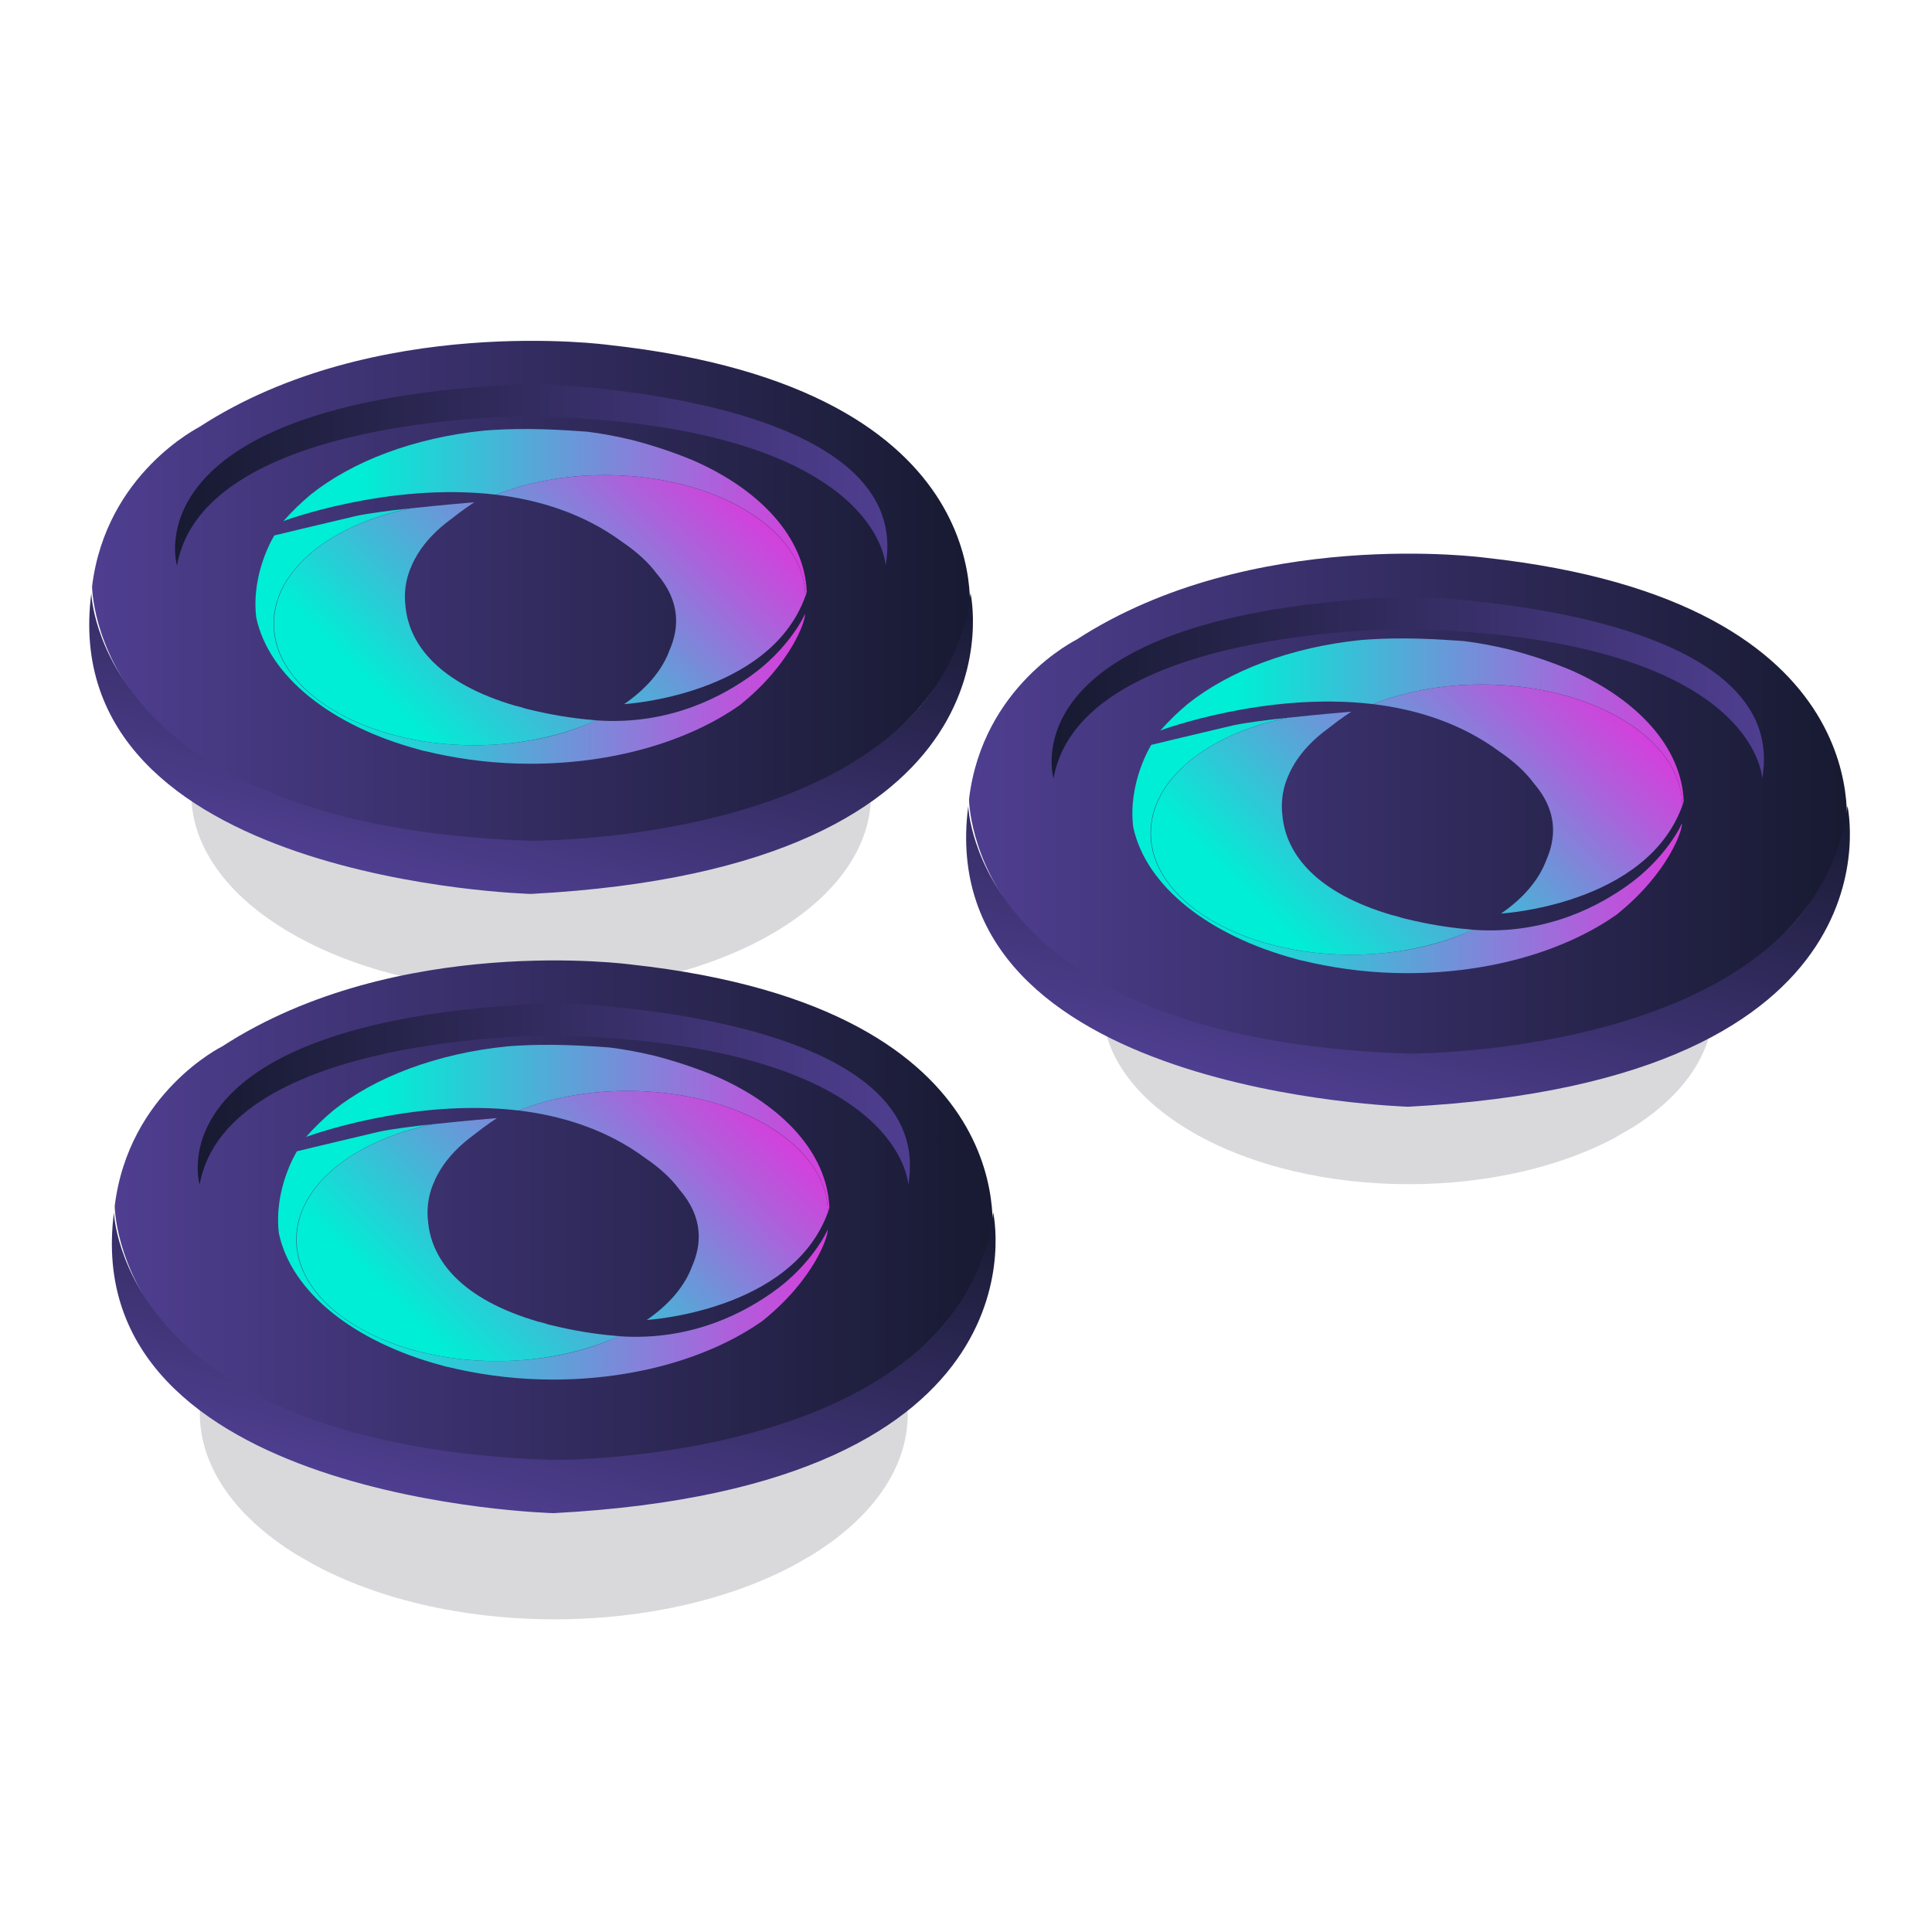 <?xml version="1.0" encoding="utf-8"?>
<!-- Generator: Adobe Illustrator 24.2.0, SVG Export Plug-In . SVG Version: 6.00 Build 0)  -->
<svg version="1.1" id="Capa_1" xmlns="http://www.w3.org/2000/svg" xmlns:xlink="http://www.w3.org/1999/xlink" x="0px" y="0px"
	 viewBox="0 0 512 512" style="enable-background:new 0 0 512 512;" xml:space="preserve">
<style type="text/css">
	.st0{opacity:0.17;}
	.st1{enable-background:new    ;}
	.st2{clip-path:url(#SVGID_2_);}
	.st3{fill:#1D1B30;}
	.st4{fill:url(#SVGID_3_);}
	.st5{fill:url(#XMLID_4_);}
	.st6{fill:url(#XMLID_8_);}
	.st7{clip-path:url(#SVGID_5_);}
	.st8{fill:url(#SVGID_6_);}
	.st9{fill:url(#XMLID_9_);}
	.st10{fill:url(#XMLID_10_);}
	.st11{clip-path:url(#SVGID_8_);}
	.st12{fill:url(#SVGID_9_);}
	.st13{fill:url(#XMLID_11_);}
	.st14{fill:url(#XMLID_15_);}
	.st15{fill:url(#SVGID_10_);}
	.st16{fill:url(#SVGID_11_);}
	.st17{fill:url(#SVGID_12_);}
	.st18{fill:url(#SVGID_13_);}
	.st19{fill:url(#SVGID_14_);}
	.st20{fill:url(#SVGID_15_);}
	.st21{fill:url(#SVGID_16_);}
	.st22{fill:url(#SVGID_17_);}
	.st23{fill:url(#SVGID_18_);}
	.st24{fill:url(#SVGID_19_);}
	.st25{fill:url(#SVGID_20_);}
	.st26{fill:url(#SVGID_21_);}
</style>
<g id="XMLID_26_" class="st0">
	<g>
		<g class="st1">
			<g>
				<defs>
					<polygon id="SVGID_1_" points="13.4,210.6 140.3,136.8 268.1,210.6 141.2,284.3 					"/>
				</defs>
				<clipPath id="SVGID_2_">
					<use xlink:href="#SVGID_1_"  style="overflow:visible;"/>
				</clipPath>
				<g class="st2">
					<g>
						<g>
							<g>
								<path class="st3" d="M204.2,173.7c-35.3-20.4-92.3-20.4-127.4,0c-35,20.3-34.8,53.4,0.5,73.7c35.3,20.4,92.3,20.4,127.4,0
									C239.7,227.1,239.5,194,204.2,173.7"/>
							</g>
						</g>
					</g>
				</g>
			</g>
		</g>
	</g>
</g>
<linearGradient id="SVGID_3_" gradientUnits="userSpaceOnUse" x1="24.4" y1="18693.074" x2="257.068" y2="18693.074" gradientTransform="matrix(1 0 0 1 0 -18536)">
	<stop  offset="0" style="stop-color:#4F3E90"/>
	<stop  offset="1" style="stop-color:#171A31"/>
</linearGradient>
<path class="st4" d="M24.4,155.4c0,0,0,62.7,107.4,68.1s124.9-58,124.9-58s11.6-62.4-95.5-74.1c0,0-61.9-8.4-108.3,21.7
	C52.9,113.2,28.1,125.3,24.4,155.4z"/>
<linearGradient id="XMLID_4_" gradientUnits="userSpaceOnUse" x1="3125.799" y1="8.831" x2="3314.573" y2="8.831" gradientTransform="matrix(-1 0 0 1.121 3360.957 115.904)">
	<stop  offset="0" style="stop-color:#4F3E90"/>
	<stop  offset="1" style="stop-color:#171A31"/>
</linearGradient>
<path id="XMLID_1_" class="st5" d="M234.7,149.9c0,0-1.3-37.4-93.9-39.6c0,0-86.8-0.6-93.9,39.6c0,0-13.2-43.9,93.9-48.2
	C140.8,101.7,242.8,103.7,234.7,149.9z"/>
<linearGradient id="XMLID_8_" gradientUnits="userSpaceOnUse" x1="121.418" y1="18773.547" x2="150.6" y2="18664.637" gradientTransform="matrix(1 0 0 1 0 -18536)">
	<stop  offset="0" style="stop-color:#4F3E90"/>
	<stop  offset="1" style="stop-color:#171A31"/>
</linearGradient>
<path id="XMLID_6_" class="st6" d="M24.2,157.2c0,0,1.6,61.9,116.5,65.6c0,0,107.7,0.9,116.5-65.6c0,0,16.4,72.7-116.5,79.7
	C140.7,236.9,14.3,233.6,24.2,157.2z"/>
<g id="XMLID_7_" class="st0">
	<g>
		<g class="st1">
			<g>
				<defs>
					<polygon id="SVGID_4_" points="258.7,267 372.7,200.7 487.5,266.9 373.4,333.2 					"/>
				</defs>
				<clipPath id="SVGID_5_">
					<use xlink:href="#SVGID_4_"  style="overflow:visible;"/>
				</clipPath>
				<g class="st7">
					<g>
						<g>
							<g>
								<path class="st3" d="M430.1,233.8c-31.7-18.3-82.9-18.3-114.4,0s-31.3,48,0.4,66.3c31.7,18.3,82.9,18.3,114.4,0
									C461.9,281.8,461.8,252.1,430.1,233.8"/>
							</g>
						</g>
					</g>
				</g>
			</g>
		</g>
	</g>
</g>
<linearGradient id="SVGID_6_" gradientUnits="userSpaceOnUse" x1="256.8" y1="18749.481" x2="489.468" y2="18749.481" gradientTransform="matrix(1 0 0 1 0 -18536)">
	<stop  offset="0" style="stop-color:#4F3E90"/>
	<stop  offset="1" style="stop-color:#171A31"/>
</linearGradient>
<path class="st8" d="M256.8,211.8c0,0,0,62.7,107.4,68.1c107.4,5.5,124.9-58,124.9-58s11.6-62.4-95.5-74.1c0,0-61.9-8.4-108.3,21.7
	C285.2,169.6,260.4,181.7,256.8,211.8z"/>
<linearGradient id="XMLID_9_" gradientUnits="userSpaceOnUse" x1="2893.499" y1="59.161" x2="3082.273" y2="59.161" gradientTransform="matrix(-1 0 0 1.121 3360.957 115.904)">
	<stop  offset="0" style="stop-color:#4F3E90"/>
	<stop  offset="1" style="stop-color:#171A31"/>
</linearGradient>
<path id="XMLID_5_" class="st9" d="M467,206.3c0,0-1.3-37.4-93.9-39.6c0,0-86.8-0.6-93.9,39.6c0,0-13.2-43.9,93.9-48.2
	C373.1,158.1,475.1,160.1,467,206.3z"/>
<linearGradient id="XMLID_10_" gradientUnits="userSpaceOnUse" x1="353.823" y1="18829.926" x2="383" y2="18721.037" gradientTransform="matrix(1 0 0 1 0 -18536)">
	<stop  offset="0" style="stop-color:#4F3E90"/>
	<stop  offset="1" style="stop-color:#171A31"/>
</linearGradient>
<path id="XMLID_2_" class="st10" d="M256.6,213.6c0,0,1.6,61.9,116.5,65.6c0,0,107.7,0.9,116.5-65.6c0,0,16.4,72.7-116.5,79.7
	C373,293.2,246.6,290,256.6,213.6z"/>
<g id="XMLID_14_" class="st0">
	<g>
		<g class="st1">
			<g>
				<defs>
					<polygon id="SVGID_7_" points="14,374.7 146.3,297.8 279.4,374.7 147.2,451.6 					"/>
				</defs>
				<clipPath id="SVGID_8_">
					<use xlink:href="#SVGID_7_"  style="overflow:visible;"/>
				</clipPath>
				<g class="st11">
					<g>
						<g>
							<g>
								<path class="st3" d="M212.9,336.3c-36.8-21.2-96.2-21.2-132.7,0c-36.5,21.2-36.3,55.6,0.4,76.9c36.7,21.3,96.2,21.2,132.7,0
									C249.8,391.9,249.6,357.5,212.9,336.3"/>
							</g>
						</g>
					</g>
				</g>
			</g>
		</g>
	</g>
</g>
<linearGradient id="SVGID_9_" gradientUnits="userSpaceOnUse" x1="30.4" y1="18857.273" x2="263.068" y2="18857.273" gradientTransform="matrix(1 0 0 1 0 -18536)">
	<stop  offset="0" style="stop-color:#4F3E90"/>
	<stop  offset="1" style="stop-color:#171A31"/>
</linearGradient>
<path class="st12" d="M30.4,319.6c0,0,0,62.7,107.4,68.1c107.4,5.4,124.9-58,124.9-58s11.6-62.4-95.5-74.1c0,0-61.9-8.4-108.3,21.7
	C58.9,277.3,34.1,289.5,30.4,319.6z"/>
<linearGradient id="XMLID_11_" gradientUnits="userSpaceOnUse" x1="3119.81" y1="155.27" x2="3308.573" y2="155.27" gradientTransform="matrix(-1 0 0 1.121 3360.957 115.904)">
	<stop  offset="0" style="stop-color:#4F3E90"/>
	<stop  offset="1" style="stop-color:#171A31"/>
</linearGradient>
<path id="XMLID_13_" class="st13" d="M240.7,314c0,0-1.3-37.4-93.9-39.6c0,0-86.8-0.6-93.9,39.6c0,0-13.2-43.9,93.9-48.2
	C146.8,265.8,248.7,267.8,240.7,314z"/>
<linearGradient id="XMLID_15_" gradientUnits="userSpaceOnUse" x1="127.41" y1="18937.678" x2="156.6" y2="18828.736" gradientTransform="matrix(1 0 0 1 0 -18536)">
	<stop  offset="0" style="stop-color:#4F3E90"/>
	<stop  offset="1" style="stop-color:#171A31"/>
</linearGradient>
<path id="XMLID_12_" class="st14" d="M30.2,321.3c0,0,1.6,61.9,116.5,65.6c0,0,107.7,0.9,116.5-65.6c0,0,16.4,72.7-116.5,79.7
	C146.7,401,20.3,397.8,30.2,321.3z"/>
<g>
	<linearGradient id="SVGID_10_" gradientUnits="userSpaceOnUse" x1="67.734" y1="168.598" x2="213.379" y2="168.598">
		<stop  offset="0.149" style="stop-color:#00EED5"/>
		<stop  offset="0.382" style="stop-color:#3EBBD7"/>
		<stop  offset="0.809" style="stop-color:#AB62DB"/>
		<stop  offset="1" style="stop-color:#D63EDC"/>
	</linearGradient>
	<path class="st15" d="M198.7,179.3c-6.1,4.3-20.4,13.1-40.8,11.6c-8.9,4.2-20.1,6.6-32.3,6.6c-29.3,0-53.1-14.4-53.1-32.2
		c0-14.3,15.3-26.4,36.4-30.6c-5.8,0.6-11.7,1.4-14.8,2.1c-11.5,2.7-21.4,5.1-21.4,5.1s-6.2,9.8-4.8,21.7c3.3,15.7,20,28.8,43,35
		c0.7,0.2,1.3,0.4,2,0.5c0,0,0,0,0,0c0.9,0.2,1.7,0.4,2.6,0.6c7.8,1.7,16.2,2.7,25,2.7c22.2,0,42-6,55.5-15.5
		c14-11.2,17.7-23,17.3-24.2C213.4,162.8,209.1,172,198.7,179.3z"/>
	<linearGradient id="SVGID_11_" gradientUnits="userSpaceOnUse" x1="75.039" y1="135.968" x2="214.518" y2="135.968">
		<stop  offset="0.149" style="stop-color:#00EED5"/>
		<stop  offset="0.382" style="stop-color:#3EBBD7"/>
		<stop  offset="0.809" style="stop-color:#AB62DB"/>
		<stop  offset="1" style="stop-color:#D63EDC"/>
	</linearGradient>
	<path class="st16" d="M131.5,131.1c8.3-3.3,18.2-5.2,28.8-5.2c29.3,0,53.1,14.4,53.1,32.2c0.2-0.4,0.3-0.9,0.4-1.3
		c-0.6-14.3-12.2-26.9-29.9-34.7c-5.7-2.4-11.4-4.2-16.4-5.5c-3.8-0.9-7.8-1.7-11.9-2.2l0,0c-5.9-0.4-15.8-1.2-27.2-0.3
		c-18.8,1.9-35.1,8.2-46.1,17c-2.5,2.1-4.9,4.4-7.2,7C75,138.1,102.8,127.7,131.5,131.1z"/>
	<linearGradient id="SVGID_12_" gradientUnits="userSpaceOnUse" x1="119.515" y1="199.756" x2="192.345" y2="126.925">
		<stop  offset="0.149" style="stop-color:#00EED5"/>
		<stop  offset="0.382" style="stop-color:#3EBBD7"/>
		<stop  offset="0.809" style="stop-color:#AB62DB"/>
		<stop  offset="1" style="stop-color:#D63EDC"/>
	</linearGradient>
	<path class="st17" d="M160.3,125.9c-10.6,0-20.5,1.9-28.8,5.2c11.6,1.4,23.4,5.1,33.5,12.6c3.7,2.5,6.8,5.3,9.1,8.4
		c6.3,7.3,5.9,14.4,3.3,20.3c-2,5.4-6.2,10.2-12,14.2l0,0c0,0,38.4-2.2,48-28.5C213.4,140.4,189.6,125.9,160.3,125.9z"/>
	<linearGradient id="SVGID_13_" gradientUnits="userSpaceOnUse" x1="90.852" y1="198.01" x2="171.318" y2="117.544">
		<stop  offset="0.149" style="stop-color:#00EED5"/>
		<stop  offset="0.382" style="stop-color:#3EBBD7"/>
		<stop  offset="0.809" style="stop-color:#AB62DB"/>
		<stop  offset="1" style="stop-color:#D63EDC"/>
	</linearGradient>
	<path class="st18" d="M140.6,188.1C140.6,188.1,140.6,188.1,140.6,188.1C140.6,188.1,140.6,188.1,140.6,188.1c-1-0.2-2-0.5-2.9-0.8
		c0,0-0.1,0-0.1,0c-0.3-0.1-0.5-0.2-0.8-0.2c-20.7-6-28.2-16.4-29.3-26c-0.1-1-0.2-1.9-0.2-2.9c0-2.9,0.6-5.7,1.8-8.3
		c0.4-1,1-2.1,1.6-3.1c2.1-3.4,5.1-6.5,8.8-9.2c3.4-2.7,6.2-4.5,6.2-4.5s-8.3,0.7-16.7,1.6c-21.2,4.2-36.4,16.3-36.4,30.6
		c0,17.8,23.8,32.2,53.1,32.2c12.1,0,23.3-2.5,32.3-6.6c-4.8-0.4-10-1.1-15.7-2.4C141.7,188.4,141.1,188.2,140.6,188.1z"/>
</g>
<g>
	<linearGradient id="SVGID_14_" gradientUnits="userSpaceOnUse" x1="300.14" y1="224.098" x2="445.785" y2="224.098">
		<stop  offset="0.149" style="stop-color:#00EED5"/>
		<stop  offset="0.382" style="stop-color:#3EBBD7"/>
		<stop  offset="0.809" style="stop-color:#AB62DB"/>
		<stop  offset="1" style="stop-color:#D63EDC"/>
	</linearGradient>
	<path class="st19" d="M431.1,234.8c-6.1,4.3-20.4,13.1-40.8,11.6c-8.9,4.2-20.1,6.6-32.3,6.6c-29.3,0-53.1-14.4-53.1-32.2
		c0-14.3,15.3-26.4,36.4-30.6c-5.8,0.6-11.7,1.4-14.8,2.1c-11.5,2.7-21.4,5.1-21.4,5.1s-6.2,9.8-4.8,21.7c3.3,15.7,20,28.8,43,35
		c0.7,0.2,1.3,0.4,2,0.5c0,0,0,0,0,0c0.9,0.2,1.7,0.4,2.6,0.6c7.8,1.7,16.2,2.7,25,2.7c22.2,0,42-6,55.5-15.5
		c14-11.2,17.7-23,17.3-24.2C445.8,218.3,441.5,227.5,431.1,234.8z"/>
	<linearGradient id="SVGID_15_" gradientUnits="userSpaceOnUse" x1="307.445" y1="191.468" x2="446.923" y2="191.468">
		<stop  offset="0.149" style="stop-color:#00EED5"/>
		<stop  offset="0.382" style="stop-color:#3EBBD7"/>
		<stop  offset="0.809" style="stop-color:#AB62DB"/>
		<stop  offset="1" style="stop-color:#D63EDC"/>
	</linearGradient>
	<path class="st20" d="M363.9,186.6c8.3-3.3,18.2-5.2,28.8-5.2c29.3,0,53.1,14.4,53.1,32.2c0.2-0.4,0.3-0.9,0.4-1.3
		c-0.6-14.3-12.2-26.9-29.9-34.7c-5.7-2.4-11.4-4.2-16.4-5.5c-3.8-0.9-7.8-1.7-11.9-2.2l0,0c-5.9-0.4-15.8-1.2-27.2-0.3
		c-18.8,1.9-35.1,8.2-46.1,17c-2.5,2.1-4.9,4.4-7.2,7C307.4,193.6,335.2,183.2,363.9,186.6z"/>
	<linearGradient id="SVGID_16_" gradientUnits="userSpaceOnUse" x1="351.921" y1="255.256" x2="424.751" y2="182.425">
		<stop  offset="0.149" style="stop-color:#00EED5"/>
		<stop  offset="0.382" style="stop-color:#3EBBD7"/>
		<stop  offset="0.809" style="stop-color:#AB62DB"/>
		<stop  offset="1" style="stop-color:#D63EDC"/>
	</linearGradient>
	<path class="st21" d="M392.7,181.4c-10.6,0-20.5,1.9-28.8,5.2c11.6,1.4,23.4,5.1,33.5,12.6c3.7,2.5,6.8,5.3,9.1,8.4
		c6.3,7.3,5.9,14.4,3.3,20.3c-2,5.4-6.2,10.2-12,14.2l0,0c0,0,38.4-2.2,48-28.5C445.8,195.9,422,181.4,392.7,181.4z"/>
	<linearGradient id="SVGID_17_" gradientUnits="userSpaceOnUse" x1="323.258" y1="253.51" x2="403.724" y2="173.044">
		<stop  offset="0.149" style="stop-color:#00EED5"/>
		<stop  offset="0.382" style="stop-color:#3EBBD7"/>
		<stop  offset="0.809" style="stop-color:#AB62DB"/>
		<stop  offset="1" style="stop-color:#D63EDC"/>
	</linearGradient>
	<path class="st22" d="M373,243.6C373,243.6,373,243.6,373,243.6C373,243.6,373,243.6,373,243.6c-1-0.2-2-0.5-2.9-0.8
		c0,0-0.1,0-0.1,0c-0.3-0.1-0.5-0.2-0.8-0.2c-20.7-6-28.2-16.4-29.3-26c-0.1-1-0.2-1.9-0.2-2.9c0-2.9,0.6-5.7,1.8-8.3
		c0.4-1,1-2.1,1.6-3.1c2.1-3.4,5.1-6.5,8.8-9.2c3.4-2.7,6.2-4.5,6.2-4.5s-8.3,0.7-16.7,1.6c-21.2,4.2-36.4,16.3-36.4,30.6
		c0,17.8,23.8,32.2,53.1,32.2c12.1,0,23.3-2.5,32.3-6.6c-4.8-0.4-10-1.1-15.7-2.4C374.1,243.9,373.5,243.7,373,243.6z"/>
</g>
<g>
	<linearGradient id="SVGID_18_" gradientUnits="userSpaceOnUse" x1="73.766" y1="331.798" x2="219.411" y2="331.798">
		<stop  offset="0.149" style="stop-color:#00EED5"/>
		<stop  offset="0.382" style="stop-color:#3EBBD7"/>
		<stop  offset="0.809" style="stop-color:#AB62DB"/>
		<stop  offset="1" style="stop-color:#D63EDC"/>
	</linearGradient>
	<path class="st23" d="M204.7,342.5c-6.1,4.3-20.4,13.1-40.8,11.6c-8.9,4.2-20.1,6.6-32.3,6.6c-29.3,0-53.1-14.4-53.1-32.2
		c0-14.3,15.3-26.4,36.4-30.6c-5.8,0.6-11.7,1.4-14.8,2.1c-11.5,2.7-21.4,5.1-21.4,5.1s-6.2,9.8-4.8,21.7c3.3,15.7,20,28.8,43,35
		c0.7,0.2,1.3,0.4,2,0.5c0,0,0,0,0,0c0.9,0.2,1.7,0.4,2.6,0.6c7.8,1.7,16.2,2.7,25,2.7c22.2,0,42-6,55.5-15.5
		c14-11.2,17.7-23,17.3-24.2C219.4,326,215.1,335.2,204.7,342.5z"/>
	<linearGradient id="SVGID_19_" gradientUnits="userSpaceOnUse" x1="81.071" y1="299.168" x2="220.549" y2="299.168">
		<stop  offset="0.149" style="stop-color:#00EED5"/>
		<stop  offset="0.382" style="stop-color:#3EBBD7"/>
		<stop  offset="0.809" style="stop-color:#AB62DB"/>
		<stop  offset="1" style="stop-color:#D63EDC"/>
	</linearGradient>
	<path class="st24" d="M137.5,294.3c8.3-3.3,18.2-5.2,28.8-5.2c29.3,0,53.1,14.4,53.1,32.2c0.2-0.4,0.3-0.9,0.4-1.3
		c-0.6-14.3-12.2-26.9-29.9-34.7c-5.7-2.4-11.4-4.2-16.4-5.5c-3.8-0.9-7.8-1.7-11.9-2.2l0,0c-5.9-0.4-15.8-1.2-27.2-0.3
		c-18.8,1.9-35.1,8.2-46.1,17c-2.5,2.1-4.9,4.4-7.2,7C81.1,301.3,108.9,290.9,137.5,294.3z"/>
	<linearGradient id="SVGID_20_" gradientUnits="userSpaceOnUse" x1="125.547" y1="362.956" x2="198.377" y2="290.125">
		<stop  offset="0.149" style="stop-color:#00EED5"/>
		<stop  offset="0.382" style="stop-color:#3EBBD7"/>
		<stop  offset="0.809" style="stop-color:#AB62DB"/>
		<stop  offset="1" style="stop-color:#D63EDC"/>
	</linearGradient>
	<path class="st25" d="M166.3,289.1c-10.6,0-20.5,1.9-28.8,5.2c11.6,1.4,23.4,5.1,33.5,12.6c3.7,2.5,6.8,5.3,9.1,8.4
		c6.3,7.3,5.9,14.4,3.3,20.3c-2,5.4-6.2,10.2-12,14.2l0,0c0,0,38.4-2.2,48-28.5C219.4,303.6,195.6,289.1,166.3,289.1z"/>
	<linearGradient id="SVGID_21_" gradientUnits="userSpaceOnUse" x1="96.884" y1="361.21" x2="177.35" y2="280.744">
		<stop  offset="0.149" style="stop-color:#00EED5"/>
		<stop  offset="0.382" style="stop-color:#3EBBD7"/>
		<stop  offset="0.809" style="stop-color:#AB62DB"/>
		<stop  offset="1" style="stop-color:#D63EDC"/>
	</linearGradient>
	<path class="st26" d="M146.6,351.3C146.6,351.3,146.6,351.3,146.6,351.3C146.6,351.3,146.6,351.3,146.6,351.3c-1-0.2-2-0.5-2.9-0.8
		c0,0-0.1,0-0.1,0c-0.3-0.1-0.5-0.2-0.8-0.2c-20.7-6-28.2-16.4-29.3-26c-0.1-1-0.2-1.9-0.2-2.9c0-2.9,0.6-5.7,1.8-8.3
		c0.4-1,1-2.1,1.6-3.1c2.1-3.4,5.1-6.5,8.8-9.2c3.4-2.7,6.2-4.5,6.2-4.5s-8.3,0.7-16.7,1.6c-21.2,4.2-36.4,16.3-36.4,30.6
		c0,17.8,23.8,32.2,53.1,32.2c12.1,0,23.3-2.5,32.3-6.6c-4.8-0.4-10-1.1-15.7-2.4C147.7,351.6,147.2,351.4,146.6,351.3z"/>
</g>
</svg>

